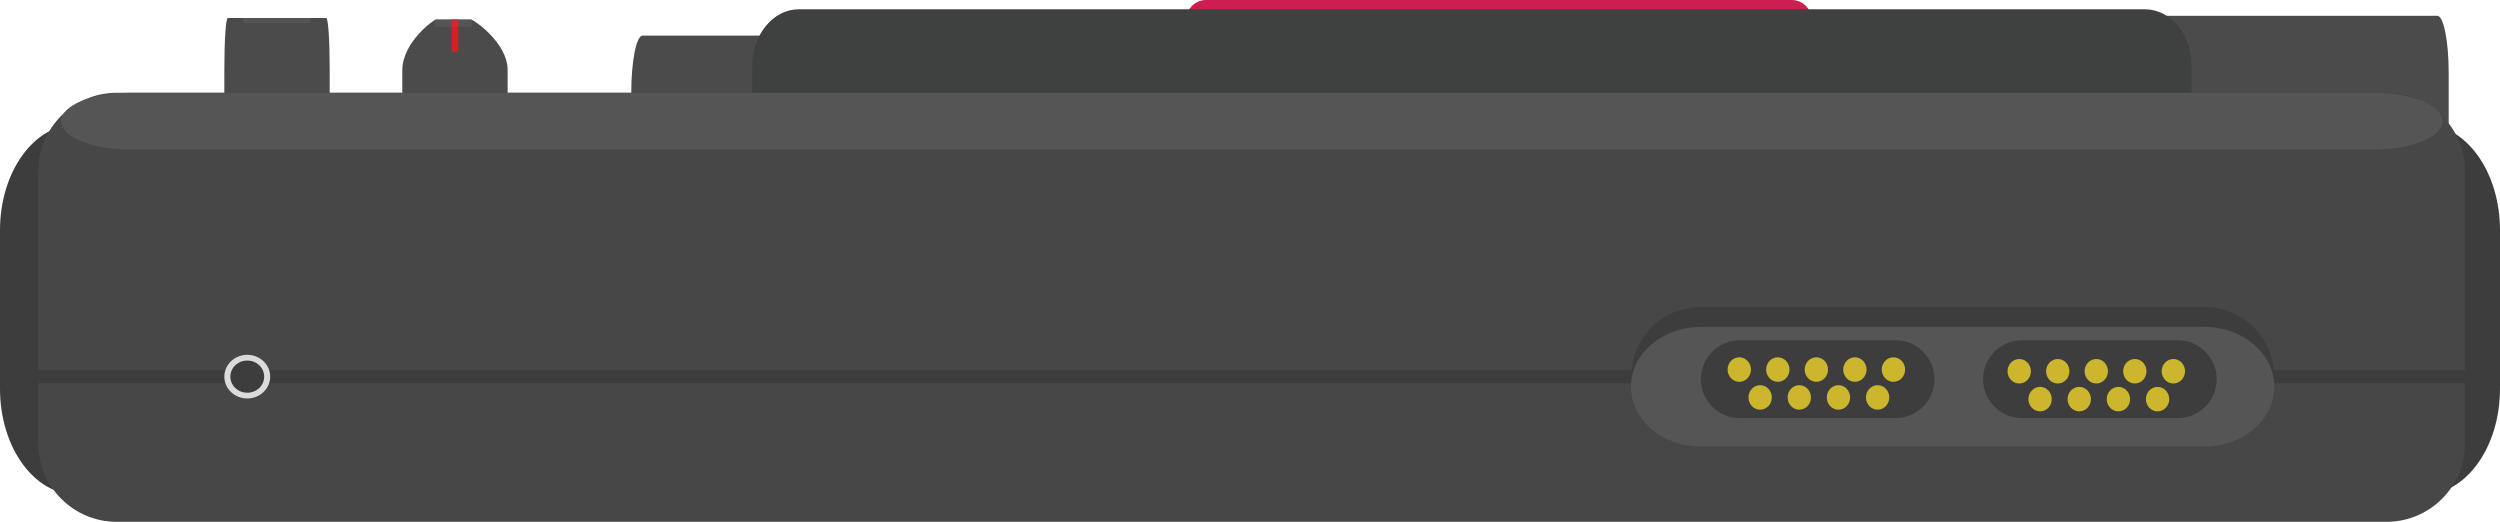 <?xml version="1.0" encoding="utf-8"?>
<!-- Generator: Adobe Illustrator 16.0.0, SVG Export Plug-In . SVG Version: 6.00 Build 0)  -->
<!DOCTYPE svg PUBLIC "-//W3C//DTD SVG 1.1//EN" "http://www.w3.org/Graphics/SVG/1.1/DTD/svg11.dtd">
<svg version="1.1" id="Layer_1" xmlns="http://www.w3.org/2000/svg" xmlns:xlink="http://www.w3.org/1999/xlink" x="0px" y="0px"
	 width="381.667px" height="79.666px" viewBox="0 0 381.667 79.666" enable-background="new 0 0 381.667 79.666"
	 xml:space="preserve">
<path fill="#4C4B4C" d="M149.625,44.235c0,4.806-0.772,8.702-1.725,8.702H98.1c-0.953,0-1.725-3.896-1.725-8.702V14.14
	c0-4.807,0.771-8.702,1.725-8.702H147.9c0.952,0,1.725,3.896,1.725,8.702V44.235z"/>
<path fill="#3D3D3D" d="M381.667,59.355c0,8.916-5.205,16.145-11.623,16.145H11.624C5.204,75.5,0,68.271,0,59.355V35.142
	c0-8.916,5.204-16.143,11.624-16.143h358.42c6.418,0,11.623,7.227,11.623,16.143V59.355z"/>
<path fill="#4C4B4C" d="M373.833,41.215c0,4.806-0.772,8.702-1.725,8.702h-49.801c-0.953,0-1.725-3.896-1.725-8.702V11.119
	c0-4.807,0.771-8.702,1.725-8.702h49.801c0.952,0,1.725,3.896,1.725,8.702V41.215z"/>
<path fill="#CC1F4F" d="M276.666,14.838c0,1.838-1.387,3.328-3.098,3.328h-89.47c-1.711,0-3.099-1.49-3.099-3.328V3.328
	C181,1.49,182.387,0,184.099,0h89.47c1.711,0,3.098,1.49,3.098,3.328V14.838z"/>
<path fill="#4C4B4C" d="M77.5,37.441c0,4.266-0.233,7.725-0.521,7.725H61.938c-0.288,0-0.521-3.459-0.521-7.725V10.725
	C61.417,6.458,66.232,3,66.521,3h5.438c0.288,0,5.542,3.458,5.542,7.725V37.441z"/>
<path fill="#3F4040" d="M334.583,40.215c0,4.806-3.188,8.702-7.117,8.702H121.951c-3.931,0-7.118-3.896-7.118-8.702V10.119
	c0-4.806,3.187-8.702,7.118-8.702h205.515c3.93,0,7.117,3.896,7.117,8.702V40.215z"/>
<path fill="#4C4B4C" d="M50.333,37.191c0,4.266-0.233,7.725-0.521,7.725H34.771c-0.288,0-0.521-3.459-0.521-7.725V10.475
	c0-4.267,0.233-7.725,0.521-7.725h15.041c0.288,0,0.521,3.458,0.521,7.725V37.191z"/>
<path fill="#545554" d="M72.099,3.544c0-0.309-0.075-0.56-0.166-0.56h-5.418c-0.091,0-0.166,0.25-0.166,0.56l0,0
	c0,0.309,0.074,0.56,0.166,0.56h5.418C72.024,4.104,72.099,3.853,72.099,3.544L72.099,3.544z"/>
<path fill="#474748" d="M376.333,67.666c0,6.627-5.373,12-12,12h-346.5c-6.627,0-12-5.373-12-12v-41.5c0-6.627,5.373-12,12-12h346.5
	c6.627,0,12,5.373,12,12V67.666z"/>
<line fill="none" stroke="#3D3D3D" stroke-width="2" stroke-miterlimit="10" x1="5.833" y1="57.5" x2="376.333" y2="57.5"/>
<path fill="#545554" d="M372.896,18.5c0-2.393-4.687-4.333-10.467-4.333H19.8c-5.781,0-10.467,1.94-10.467,4.333l0,0
	c0,2.393,4.686,4.333,10.467,4.333h342.628C368.209,22.833,372.896,20.893,372.896,18.5L372.896,18.5z"/>
<line fill="none" stroke="#D71F26" stroke-miterlimit="10" x1="69.458" y1="7.875" x2="69.458" y2="4.104"/>
<path fill="#3D3D3D" d="M347.208,57.5c0,5.867-4.757,10.625-10.625,10.625h-76.958C253.757,68.125,249,63.367,249,57.5l0,0
	c0-5.869,4.757-10.625,10.625-10.625h76.958C342.451,46.875,347.208,51.631,347.208,57.5L347.208,57.5z"/>
<path fill="#545554" d="M347.208,59.041c0,5.04-4.757,9.125-10.625,9.125h-76.958c-5.868,0-10.625-4.085-10.625-9.125l0,0
	c0-5.039,4.757-9.124,10.625-9.124h76.958C342.451,49.917,347.208,54.002,347.208,59.041L347.208,59.041z"/>
<path fill="#3D3D3D" d="M295.333,57.885c0,3.285-2.663,5.947-5.947,5.947h-23.771c-3.284,0-5.947-2.662-5.947-5.947l0,0
	c0-3.285,2.663-5.947,5.947-5.947h23.771C292.67,51.938,295.333,54.6,295.333,57.885L295.333,57.885z"/>
<path fill="#3D3D3D" d="M338.416,57.885c0,3.285-2.663,5.947-5.947,5.947h-23.771c-3.284,0-5.947-2.662-5.947-5.947l0,0
	c0-3.285,2.663-5.947,5.947-5.947h23.771C335.753,51.938,338.416,54.6,338.416,57.885L338.416,57.885z"/>
<g>
	<ellipse fill="#CBB62D" cx="265.53" cy="56.42" rx="1.782" ry="1.871"/>
	<ellipse fill="#CBB62D" cx="277.296" cy="56.42" rx="1.782" ry="1.871"/>
	<ellipse fill="#CBB62D" cx="271.413" cy="56.42" rx="1.782" ry="1.871"/>
	<ellipse fill="#CBB62D" cx="283.18" cy="56.42" rx="1.782" ry="1.871"/>
	<ellipse fill="#CBB62D" cx="289.063" cy="56.42" rx="1.782" ry="1.871"/>
	<ellipse fill="#CBB62D" cx="268.716" cy="60.676" rx="1.782" ry="1.871"/>
	<ellipse fill="#CBB62D" cx="274.693" cy="60.676" rx="1.782" ry="1.871"/>
	<ellipse fill="#CBB62D" cx="280.672" cy="60.676" rx="1.782" ry="1.871"/>
	<ellipse fill="#CBB62D" cx="286.649" cy="60.676" rx="1.782" ry="1.871"/>
</g>
<g>
	<ellipse fill="#CBB62D" cx="308.269" cy="56.678" rx="1.782" ry="1.87"/>
	<ellipse fill="#CBB62D" cx="320.034" cy="56.678" rx="1.782" ry="1.87"/>
	<ellipse fill="#CBB62D" cx="314.151" cy="56.678" rx="1.782" ry="1.87"/>
	<ellipse fill="#CBB62D" cx="325.918" cy="56.678" rx="1.782" ry="1.87"/>
	<ellipse fill="#CBB62D" cx="331.801" cy="56.678" rx="1.782" ry="1.87"/>
	<ellipse fill="#CBB62D" cx="311.454" cy="60.934" rx="1.782" ry="1.869"/>
	<ellipse fill="#CBB62D" cx="317.432" cy="60.934" rx="1.782" ry="1.869"/>
	<ellipse fill="#CBB62D" cx="323.41" cy="60.934" rx="1.782" ry="1.869"/>
	<ellipse fill="#CBB62D" cx="329.388" cy="60.934" rx="1.782" ry="1.869"/>
</g>
<ellipse fill="#DBDBDA" cx="37.75" cy="57.5" rx="3.5" ry="3.332"/>
<ellipse fill="#3D3D3D" cx="37.75" cy="57.5" rx="2.581" ry="2.457"/>
<path fill="#545554" d="M47.479,3.146c0-0.219-0.134-0.397-0.299-0.397h-9.777c-0.165,0-0.299,0.178-0.299,0.397l0,0
	c0,0.22,0.134,0.397,0.299,0.397h9.777C47.345,3.544,47.479,3.366,47.479,3.146L47.479,3.146z"/>
<line fill="none" stroke="#DF2230" stroke-miterlimit="10" x1="69.458" y1="4.104" x2="69.458" y2="2.984"/>
</svg>
